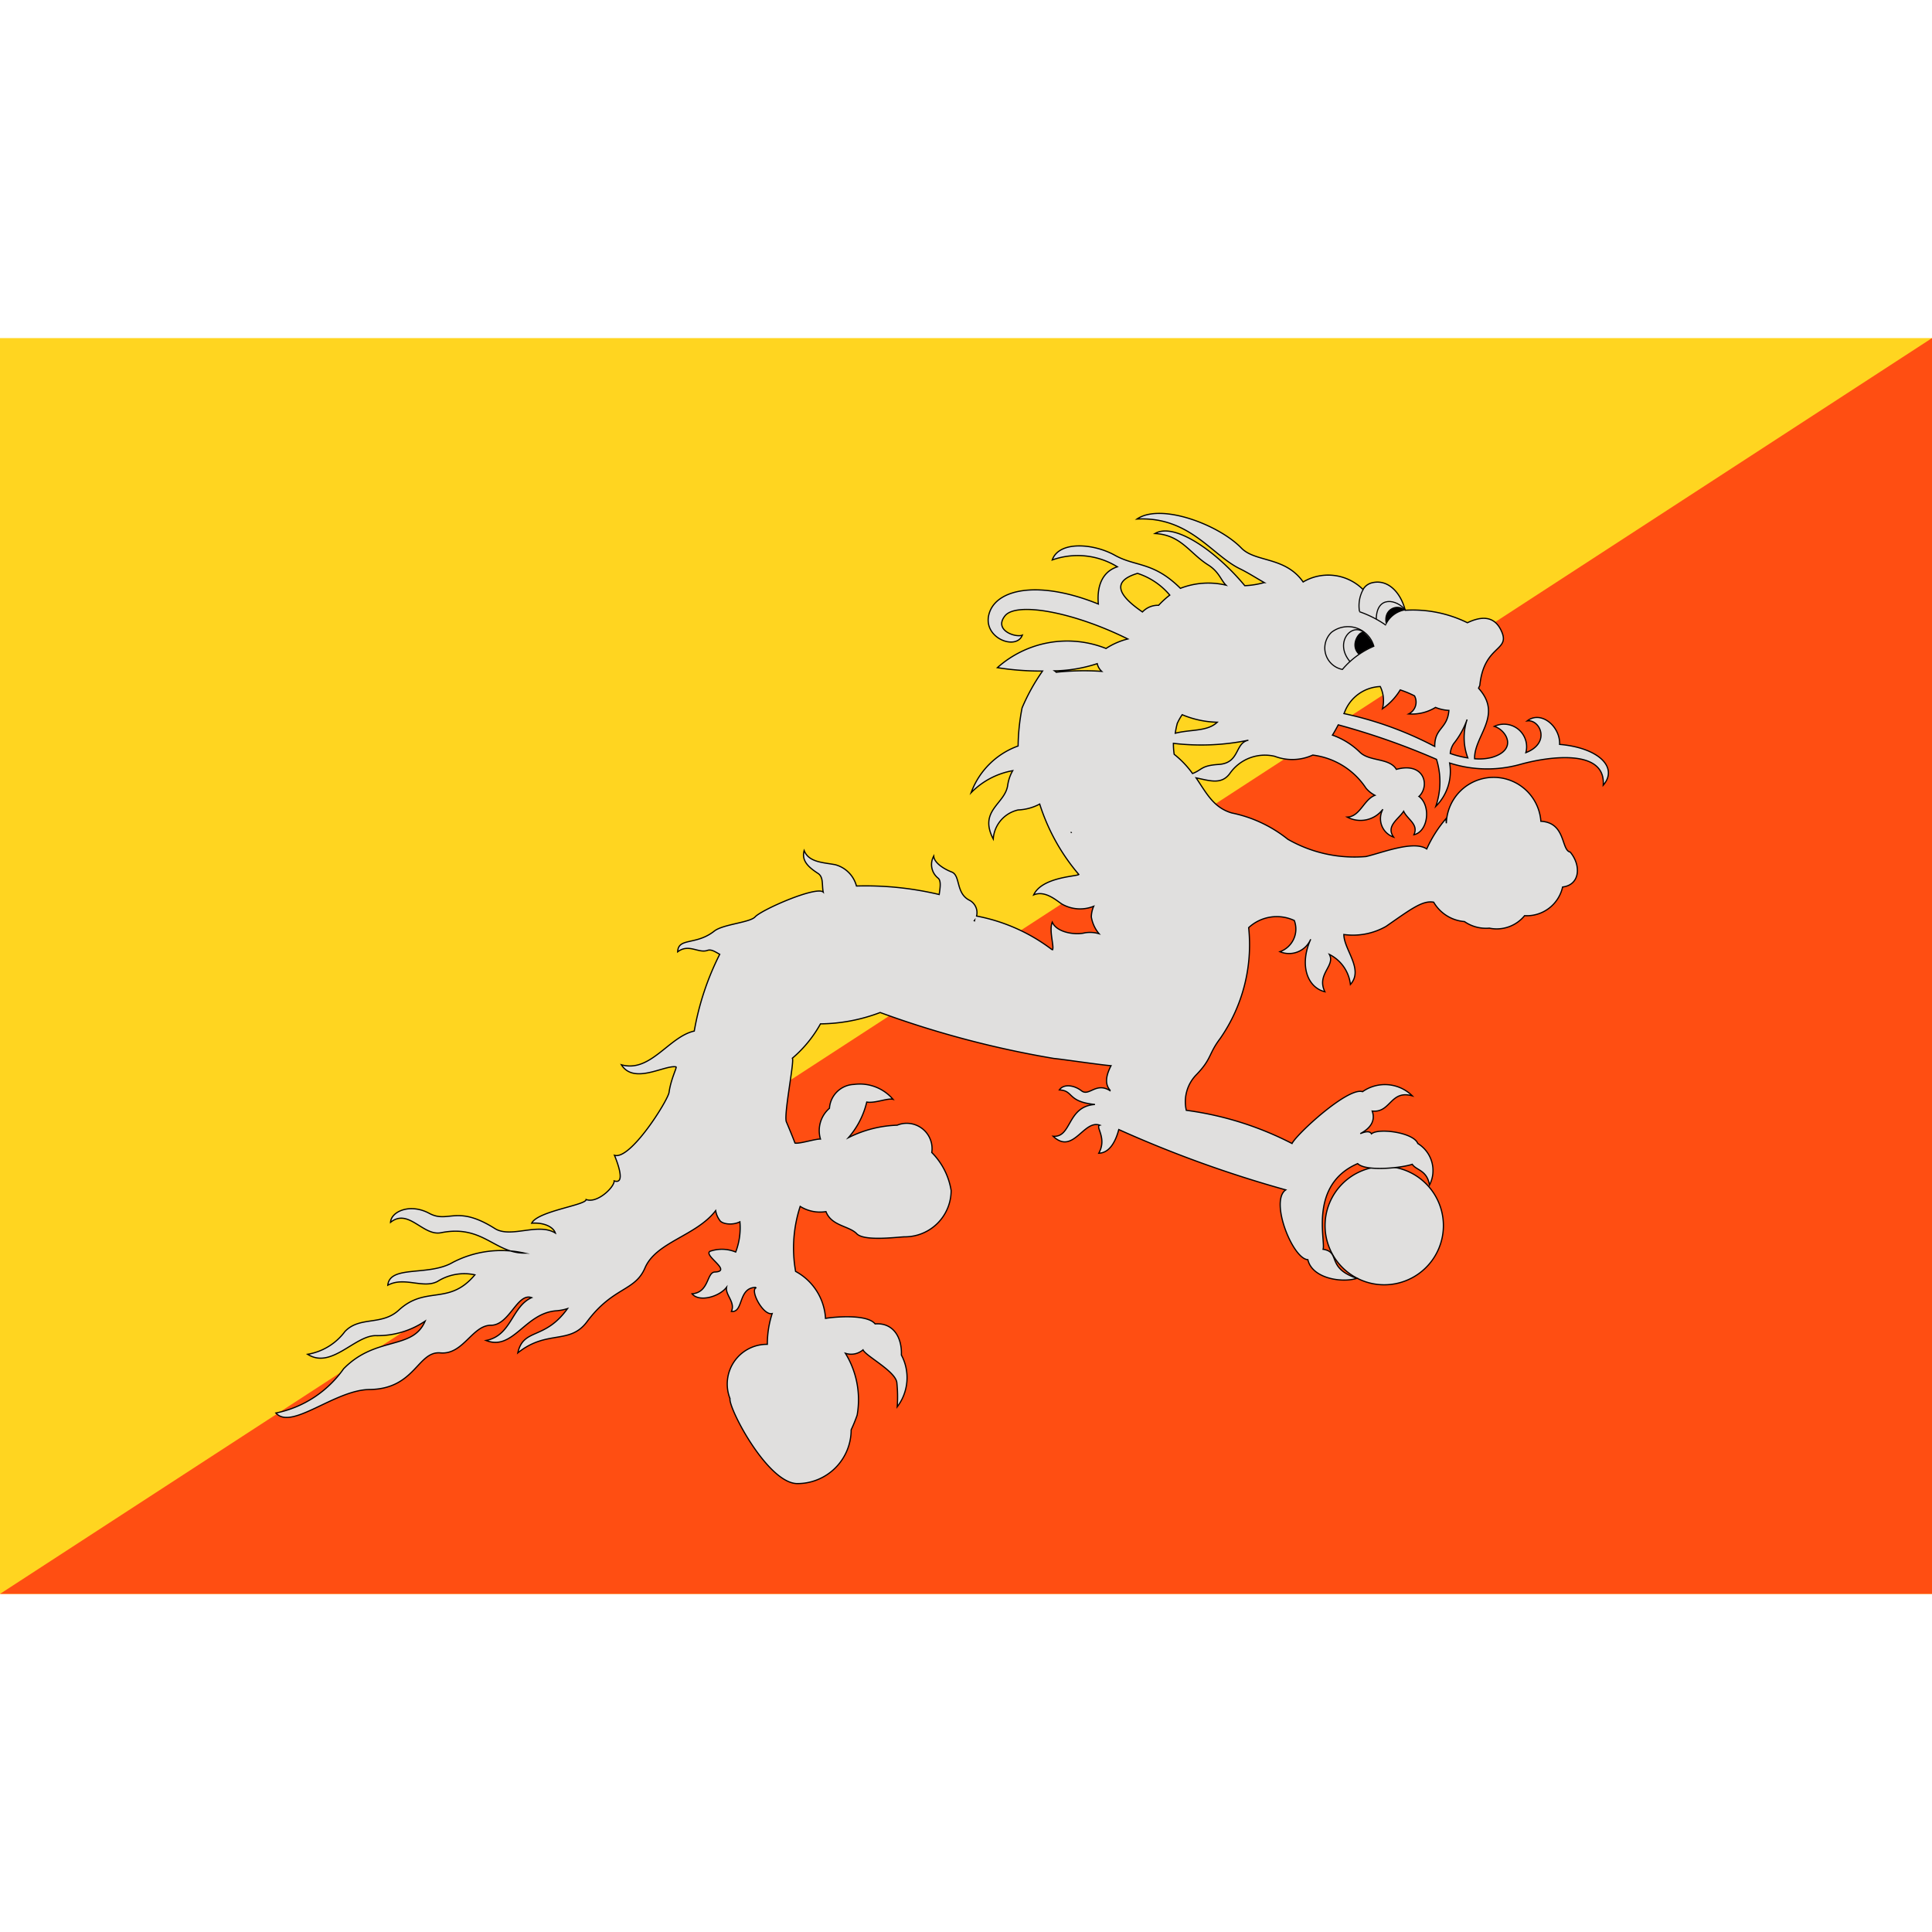 <svg xmlns="http://www.w3.org/2000/svg" viewBox="0 0 40 40"><g id="t11_1p64"><rect y="7" width="40" height="26" fill="#ffd520"/><path d="M0,33H40V7Z" fill="#ff4e12"/><path d="M28.659,24.15a1.225,1.225,0,1,0,1.225,1.225A1.225,1.225,0,0,0,28.659,24.15Z" fill="#e0dfde" stroke="#000" stroke-miterlimit="10" stroke-width="0.025"/><path d="M32.29,15.412c.015-.372-.383-.708-.67-.487.265-.036.493.458-.029.658a.468.468,0,0,0-.653-.544c.247.072.496.485-.056.644a1.058,1.058,0,0,1-.352.026c-.014-.473.594-.896.082-1.459.006-.026.024-.042.027-.069.086-.816.615-.701.458-1.088s-.473-.315-.716-.2a2.56,2.56,0,0,0-1.288-.258c-.093-.372-.365-.659-.701-.565a.293.293,0,0,0-.172.135,1.021,1.021,0,0,0-1.24-.156c-.373-.531-.989-.403-1.279-.702-.472-.487-1.667-.937-2.161-.601,1.087-.057,1.551.75,2.132,1.03.161.078.329.186.504.286l-.003 0a1.79,1.79,0,0,1-.401.064c-.587-.708-1.454-1.318-1.859-1.08.544.029.715.408,1.102.651.224.141.263.316.368.418a1.592,1.592,0,0,0-.944.066c-.56-.556-.923-.443-1.356-.684-.447-.25-1.159-.3-1.297.096a1.568,1.568,0,0,1,1.348.142c-.248.08-.434.312-.394.771-1.202-.487-2.065-.322-2.247.157-.2.529.544.823.673.487-.136.057-.601-.1-.358-.401.234-.289,1.398-.087,2.542.48a1.488,1.488,0,0,0-.451.197,2.173,2.173,0,0,0-2.249.397,5.732,5.732,0,0,0,.935.07,4.131,4.131,0,0,0-.424.764,4.34,4.34,0,0,0-.082.788,1.622,1.622,0,0,0-.973.967,1.595,1.595,0,0,1,.861-.456.859.859,0,0,0-.103.298c-.05.393-.608.522-.3,1.116a.661.661,0,0,1,.515-.601,1.037,1.037,0,0,0,.447-.122,4.192,4.192,0,0,0,.81,1.458c-.034.041-.763.051-.935.423.233-.1.469.113.579.186a.756.756,0,0,0,.664.049.578.578,0,0,0-.049.222.72.72,0,0,0,.16.347.652.652,0,0,0-.296-.018c-.2.05-.583-.007-.673-.222-.071.172.041.494.007.571l-.018-.006a3.714,3.714,0,0,0-1.556-.691.291.291,0,0,0-.143-.325c-.293-.143-.186-.515-.372-.587-.186-.072-.365-.2-.372-.329a.359.359,0,0,0,.093.458c.063.056.04.196.02.337a6.58,6.58,0,0,0-1.713-.176.621.621,0,0,0-.439-.441c-.251-.048-.547-.047-.644-.293-.061.215.1.351.286.472.12.078.078.237.109.388-.142-.131-1.272.362-1.411.514-.107.117-.666.152-.844.293-.379.3-.748.129-.758.429.229-.175.429.036.615-.029.081-.028.157.026.255.081a5.67,5.67,0,0,0-.527,1.589c-.527.117-.907.869-1.509.698.261.415.894.001,1.13.043.029.005-.103.242-.143.529-.023.165-.799,1.407-1.13,1.302.059.143.239.612-.007.53.01.125-.348.474-.58.386,0,.117-1.004.239-1.127.49.24-.018.444.068.49.204-.358-.222-.923.114-1.252-.093-.797-.503-.959-.1-1.359-.315s-.791-.036-.801.186c.372-.3.67.29,1.045.215.859-.172,1.102.419,1.724.422a2.176,2.176,0,0,0-1.481.193c-.501.292-1.302.05-1.345.472.343-.186.73.079,1.03-.079a1.036,1.036,0,0,1,.773-.136c-.537.644-1.016.215-1.574.73-.357.329-.808.121-1.116.443a1.209,1.209,0,0,1-.773.472c.494.315.977-.395,1.417-.386a1.759,1.759,0,0,0,1.016-.301c-.258.608-1.016.301-1.688.987a2.261,2.261,0,0,1-1.402.916c.322.365,1.216-.479,1.939-.487.945-.009.994-.801,1.467-.758.472.043.658-.572,1.045-.572s.544-.68.844-.572c-.415.186-.415.787-.944.887.565.222.801-.572,1.46-.615a1.042,1.042,0,0,0,.227-.045c-.474.661-.913.394-1.029.917.601-.486,1.073-.163,1.431-.644.544-.73.992-.625,1.202-1.116.231-.539,1.058-.66,1.463-1.185a.463.463,0,0,0,.083.198v0c.042.078.26.113.419.033a1.412,1.412,0,0,1-.087.626.746.746,0,0,0-.532-.015c-.143.086.472.414.1.429-.172.007-.114.422-.472.451.147.179.565.061.715-.136-.029.161.186.308.1.501.256.028.131-.488.499-.498l.008.01c-.122.059.151.578.337.532a2.044,2.044,0,0,0-.1.637.822.822,0,0,0-.773,1.123c-.036.193.781,1.76,1.395,1.76a1.113,1.113,0,0,0,1.113-1.113,3.139,3.139,0,0,0,.124-.304,1.838,1.838,0,0,0-.243-1.281.378.378,0,0,0,.365-.071c.057.129.688.45.701.687a2.821,2.821,0,0,1,.007.493.998.998,0,0,0,.086-1.073c.014-.372-.172-.673-.544-.644-.172-.215-.891-.139-1.027-.114a1.181,1.181,0,0,0-.619-.973,2.771,2.771,0,0,1,.095-1.346.776.776,0,0,0,.534.108c.114.3.479.293.637.458s.871.064.995.064a.959.959,0,0,0,.959-.959,1.437,1.437,0,0,0-.401-.787.524.524,0,0,0-.716-.565,2.423,2.423,0,0,0-1.009.258,1.732,1.732,0,0,0,.379-.737c.172.029.429-.086.544-.057a.905.905,0,0,0-.808-.308.53.53,0,0,0-.508.494.611.611,0,0,0-.186.637c-.111-.004-.432.103-.528.083-.045-.124-.173-.428-.181-.446-.048-.175.172-1.252.127-1.311a2.566,2.566,0,0,0,.582-.711,3.578,3.578,0,0,0,1.236-.235,20.327,20.327,0,0,0,3.602.952c.081.003.992.137,1.178.149-.093.18-.143.371-.019.509l-.002.008c-.292-.184-.433.126-.591.003-.161-.125-.376-.143-.458-.018.301.011.154.243.737.301-.583.039-.476.69-.866.658.415.394.63-.351.966-.229-.1.029.157.265-.021.58.24-.006.358-.278.414-.49a24.333,24.333,0,0,0,3.457,1.249c-.336.229.143,1.431.458,1.445.086.386.701.487,1.016.386-.644-.215-.329-.544-.701-.601.057-.172-.298-1.336.716-1.774.172.172.93.086,1.13.014.086.129.301.115.358.429a.657.657,0,0,0-.243-.859c-.086-.229-.816-.326-.959-.2-.037-.066-.129-.046-.232-.004.186-.099.324-.246.247-.468.386.043.372-.444.83-.315a.807.807,0,0,0-1.03-.086c-.301-.1-1.359.873-1.46,1.073a6.699,6.699,0,0,0-2.189-.687.799.799,0,0,1,.215-.744c.315-.329.242-.421.487-.744a3.4,3.4,0,0,0,.589-2.294.856.856,0,0,1,.945-.148.498.498,0,0,1-.297.646.488.488,0,0,0,.637-.258c-.236.522-.079.994.293,1.087-.179-.365.222-.537.093-.773a.796.796,0,0,1,.436.622c.281-.313-.136-.72-.136-1.034a1.384,1.384,0,0,0,.873-.168c.515-.358.758-.544.987-.501a.813.813,0,0,0,.637.401.784.784,0,0,0,.515.136.747.747,0,0,0,.73-.258.76.76,0,0,0,.787-.594c.365-.043.386-.451.157-.723-.191-.038-.086-.61-.607-.637a.98.98,0,0,0-1.957.041.786.786,0,0,1-.005-.098,2.566,2.566,0,0,0-.401.63c-.272-.186-.944.086-1.259.157a2.777,2.777,0,0,1-1.617-.358,2.732,2.732,0,0,0-1.159-.544c-.378-.11-.524-.408-.74-.727.284.058.523.146.697-.089a.884.884,0,0,1,.93-.358,1.023,1.023,0,0,0,.788-.025,1.546,1.546,0,0,1,1.101.683.581.581,0,0,0,.187.15c-.233.09-.306.439-.573.451a.581.581,0,0,0,.737-.162.404.404,0,0,0,.222.576c-.165-.228.1-.369.208-.535.081.174.313.267.213.486.302-.069.352-.609.104-.793l.004-.002c.229-.229.1-.716-.472-.558-.143-.243-.558-.157-.758-.358a1.549,1.549,0,0,0-.565-.351c.041-.066.08-.137.12-.213a14.789,14.789,0,0,1,2.034.714,1.556,1.556,0,0,1-.014.973,1.021,1.021,0,0,0,.286-.897,2.537,2.537,0,0,0,1.453.031c.61-.172,1.785-.329,1.727.429C33.509,15.891,33.103,15.483,32.29,15.412Zm-12.114,3.653-.005-.002.007-.009ZM22.17,17.24l.006-.005.001.001Zm-.3-3.323a.35.35,0,0,0-.037-.028,2.996,2.996,0,0,0,.884-.149.308.308,0,0,0,.093.16A5.433,5.433,0,0,0,21.87,13.918Zm2.502,1.065a1.117,1.117,0,0,1,.104-.185,1.989,1.989,0,0,0,.726.156c-.206.196-.546.145-.869.228A1.477,1.477,0,0,1,24.373,14.983Zm-.384-2.45a.441.441,0,0,0-.335.138c-.377-.259-.738-.608-.102-.799a1.456,1.456,0,0,1,.668.45A1.851,1.851,0,0,0,23.988,12.532Zm1.243,3.295c-.368.024-.336.11-.541.188a1.99,1.99,0,0,0-.38-.398,1.479,1.479,0,0,1-.016-.227,4.851,4.851,0,0,0,1.553-.065C25.561,15.383,25.675,15.798,25.232,15.827Zm4.474-.373c-.018-.01-.039-.017-.056-.028a7.298,7.298,0,0,0-1.824-.652l.01-.021a.826.826,0,0,1,.742-.539.667.667,0,0,1,.045.46,1.284,1.284,0,0,0,.368-.39,1.985,1.985,0,0,1,.296.123.273.273,0,0,1-.12.374.933.933,0,0,0,.555-.135.833.833,0,0,0,.277.062C29.967,15.097,29.702,15.063,29.705,15.454Zm.321.146a.43.43,0,0,1,.07-.203,1.708,1.708,0,0,0,.279-.501,1.187,1.187,0,0,0,.015.796A1.936,1.936,0,0,1,30.026,15.6Z" fill="#e0dfde" stroke="#000" stroke-miterlimit="10" stroke-width="0.025"/><path d="M28.222,12.206a.702.702,0,0,0-.075.455" fill="none" stroke="#000" stroke-width="0.023"/><path d="M29.102,12.636c-.182-.233-.601-.311-.608.182" fill="none" stroke="#000" stroke-width="0.023"/><path d="M28.444,13.38a.556.556,0,0,0-.88-.286.452.452,0,0,0,.229.766A1.749,1.749,0,0,1,28.444,13.38Z" fill="none" stroke="#000" stroke-width="0.023"/><path d="M28.247,13.101c-.258-.229-.637.204-.293.601" fill="none" stroke="#000" stroke-width="0.023"/><path d="M29.102,12.636c-.157-.168-.501-.036-.404.304A.533.533,0,0,1,29.102,12.636Z"/><path d="M28.129,13.552a1.174,1.174,0,0,1,.314-.173.691.691,0,0,0-.211-.29c-.082-.057-.317.26-.103.463Z"/><path d="M28.146,12.665a2.205,2.205,0,0,1,.549.28" fill="none" stroke="#000" stroke-width="0.023"/></g></svg>